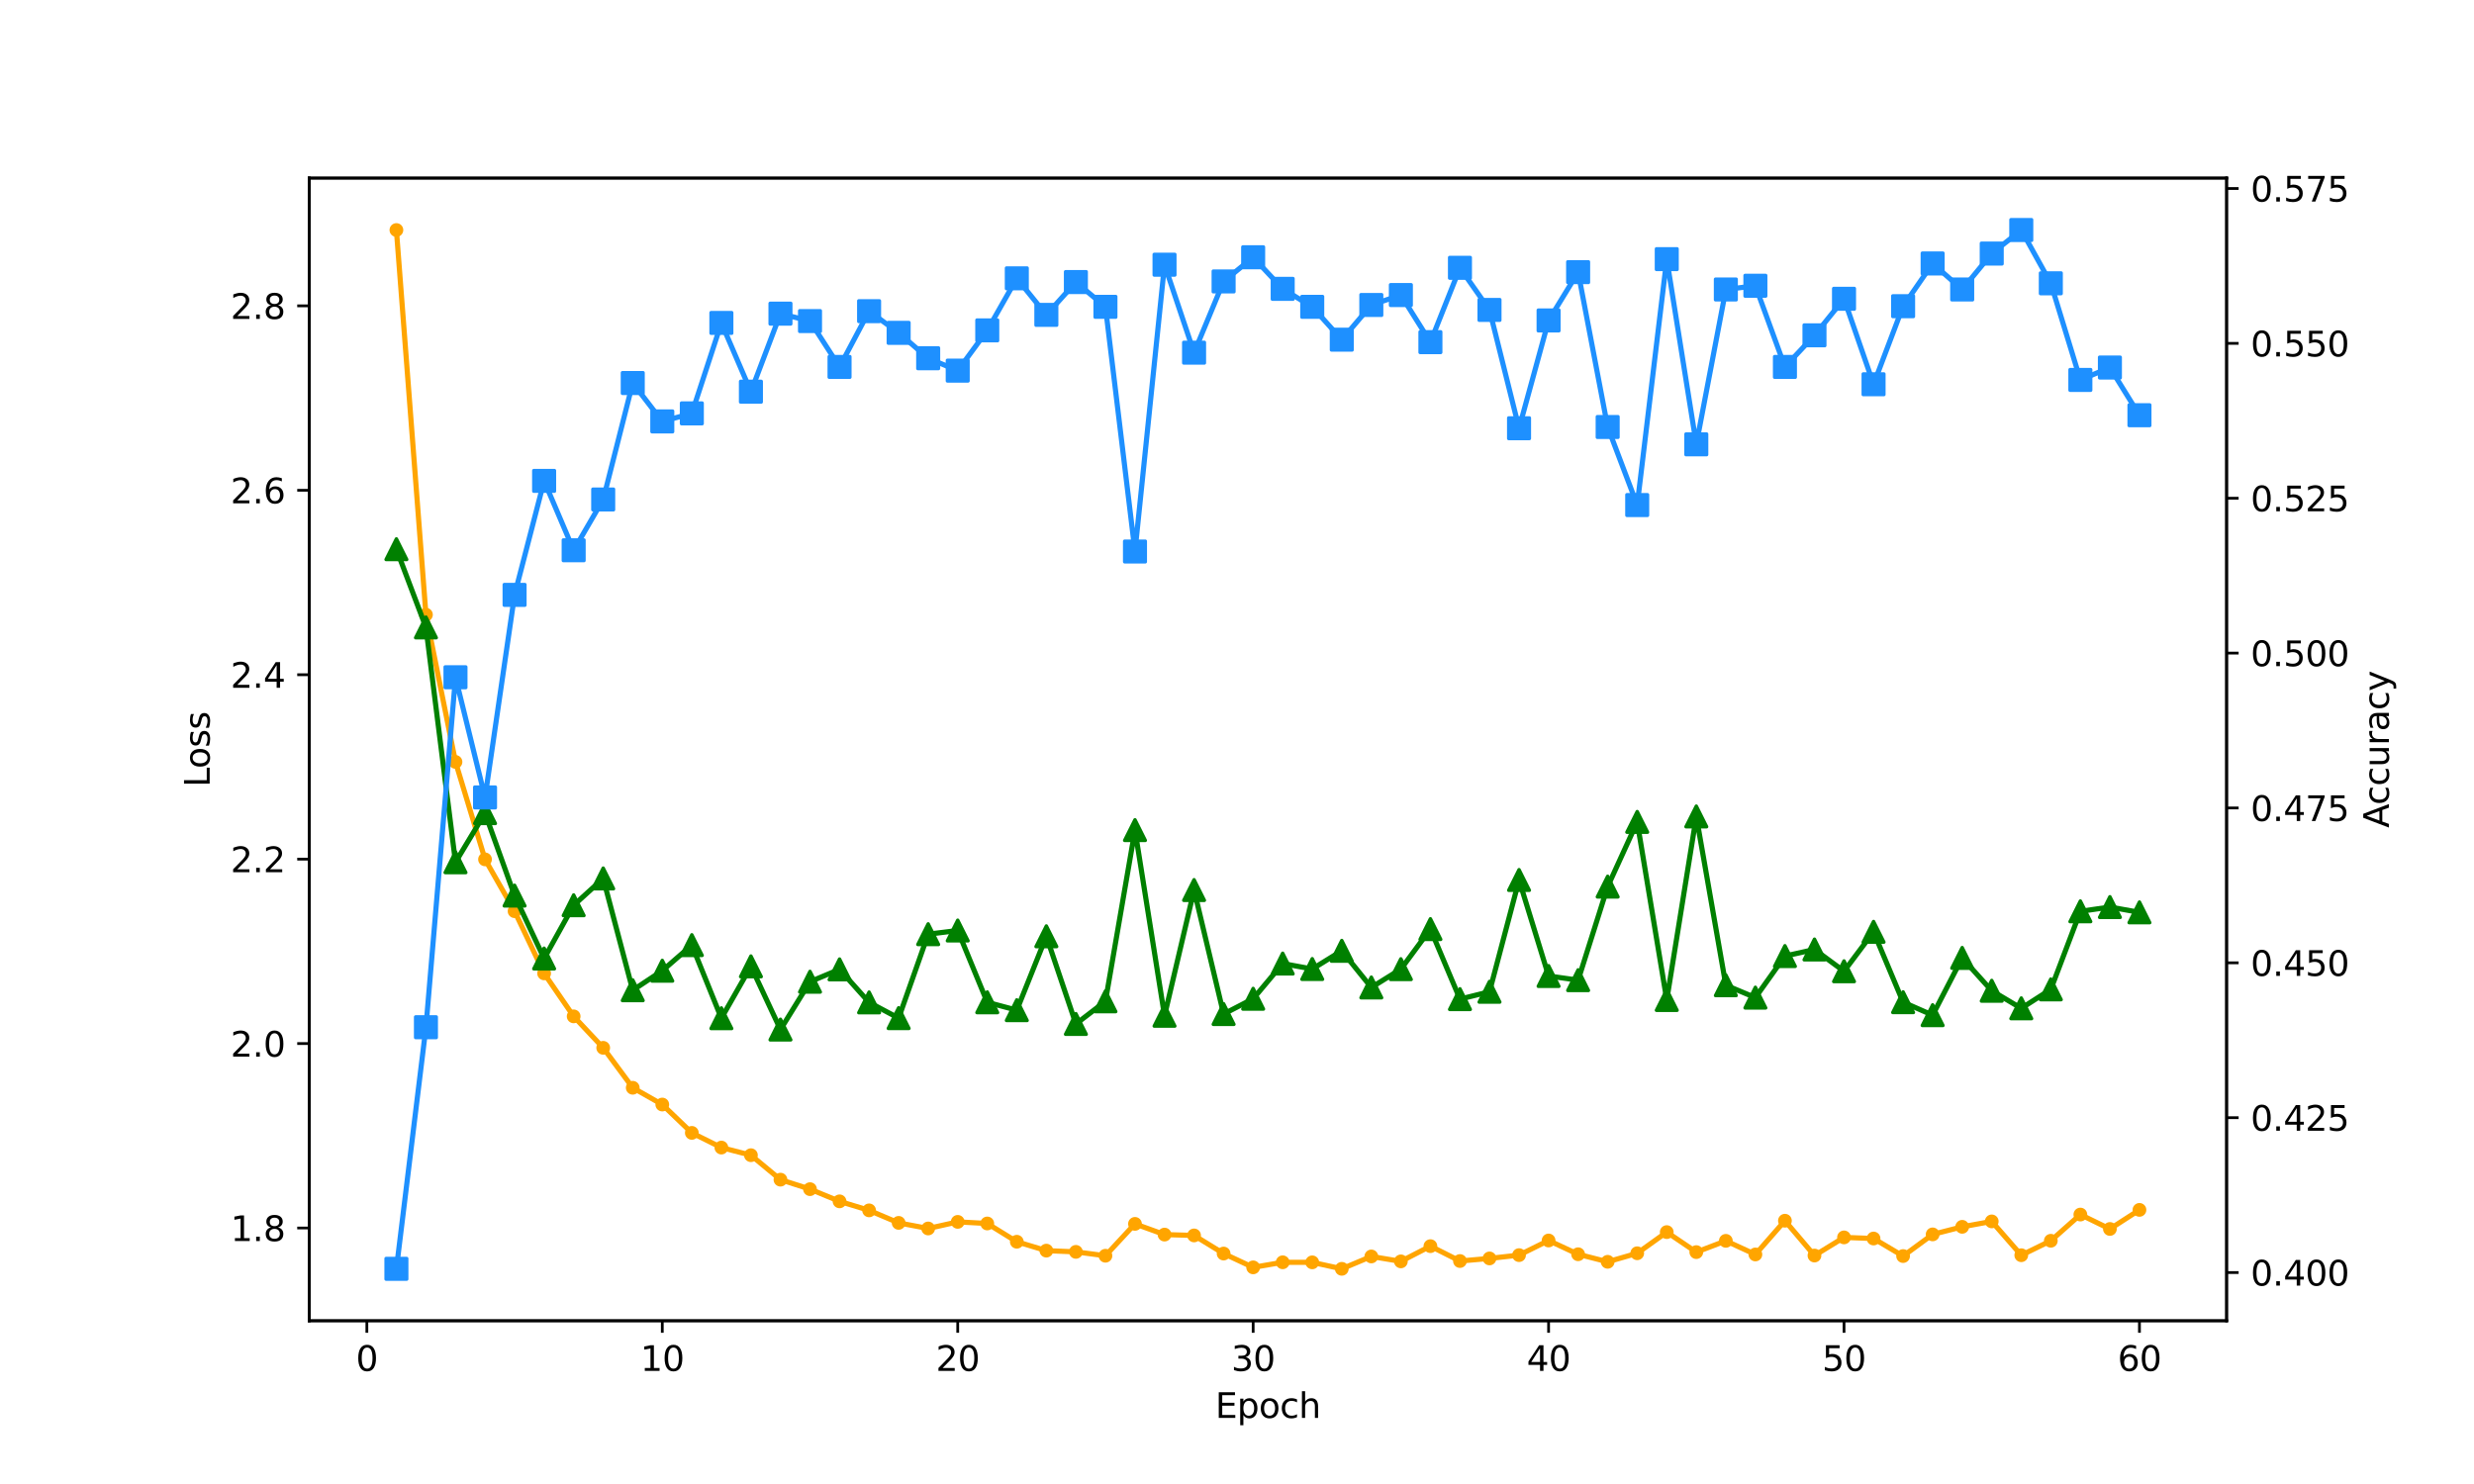 <?xml version="1.0" encoding="utf-8" standalone="no"?>
<!DOCTYPE svg PUBLIC "-//W3C//DTD SVG 1.1//EN"
  "http://www.w3.org/Graphics/SVG/1.1/DTD/svg11.dtd">
<svg xmlns:xlink="http://www.w3.org/1999/xlink" width="720pt" height="432pt" viewBox="0 0 720 432" xmlns="http://www.w3.org/2000/svg" version="1.1">
 <defs>
  <style type="text/css">*{stroke-linejoin: round; stroke-linecap: butt}</style>
 </defs>
 <g id="figure_1">
  <g id="patch_1">
   <path d="M 0 432 
L 720 432 
L 720 0 
L 0 0 
z
" style="fill: #ffffff"/>
  </g>
  <g id="axes_1">
   <g id="patch_2">
    <path d="M 90 384.48 
L 648 384.48 
L 648 51.84 
L 90 51.84 
z
" style="fill: #ffffff"/>
   </g>
   <g id="matplotlib.axis_1">
    <g id="xtick_1">
     <g id="line2d_1">
      <defs>
       <path id="mf84f89e6f7" d="M 0 0 
L 0 3.5 
" style="stroke: #000000; stroke-width: 0.8"/>
      </defs>
      <g>
       <use xlink:href="#mf84f89e6f7" x="106.766" y="384.48" style="stroke: #000000; stroke-width: 0.8"/>
      </g>
     </g>
     <g id="text_1">
      <!-- 0 -->
      <g transform="translate(103.585 399.078)scale(0.1 -0.1)">
       <defs>
        <path id="DejaVuSans-30" d="M 2034 4250 
Q 1547 4250 1301 3770 
Q 1056 3291 1056 2328 
Q 1056 1369 1301 889 
Q 1547 409 2034 409 
Q 2525 409 2770 889 
Q 3016 1369 3016 2328 
Q 3016 3291 2770 3770 
Q 2525 4250 2034 4250 
z
M 2034 4750 
Q 2819 4750 3233 4129 
Q 3647 3509 3647 2328 
Q 3647 1150 3233 529 
Q 2819 -91 2034 -91 
Q 1250 -91 836 529 
Q 422 1150 422 2328 
Q 422 3509 836 4129 
Q 1250 4750 2034 4750 
z
" transform="scale(0.016)"/>
       </defs>
       <use xlink:href="#DejaVuSans-30"/>
      </g>
     </g>
    </g>
    <g id="xtick_2">
     <g id="line2d_2">
      <g>
       <use xlink:href="#mf84f89e6f7" x="192.744" y="384.48" style="stroke: #000000; stroke-width: 0.8"/>
      </g>
     </g>
     <g id="text_2">
      <!-- 10 -->
      <g transform="translate(186.382 399.078)scale(0.1 -0.1)">
       <defs>
        <path id="DejaVuSans-31" d="M 794 531 
L 1825 531 
L 1825 4091 
L 703 3866 
L 703 4441 
L 1819 4666 
L 2450 4666 
L 2450 531 
L 3481 531 
L 3481 0 
L 794 0 
L 794 531 
z
" transform="scale(0.016)"/>
       </defs>
       <use xlink:href="#DejaVuSans-31"/>
       <use xlink:href="#DejaVuSans-30" x="63.623"/>
      </g>
     </g>
    </g>
    <g id="xtick_3">
     <g id="line2d_3">
      <g>
       <use xlink:href="#mf84f89e6f7" x="278.723" y="384.48" style="stroke: #000000; stroke-width: 0.8"/>
      </g>
     </g>
     <g id="text_3">
      <!-- 20 -->
      <g transform="translate(272.36 399.078)scale(0.1 -0.1)">
       <defs>
        <path id="DejaVuSans-32" d="M 1228 531 
L 3431 531 
L 3431 0 
L 469 0 
L 469 531 
Q 828 903 1448 1529 
Q 2069 2156 2228 2338 
Q 2531 2678 2651 2914 
Q 2772 3150 2772 3378 
Q 2772 3750 2511 3984 
Q 2250 4219 1831 4219 
Q 1534 4219 1204 4116 
Q 875 4013 500 3803 
L 500 4441 
Q 881 4594 1212 4672 
Q 1544 4750 1819 4750 
Q 2544 4750 2975 4387 
Q 3406 4025 3406 3419 
Q 3406 3131 3298 2873 
Q 3191 2616 2906 2266 
Q 2828 2175 2409 1742 
Q 1991 1309 1228 531 
z
" transform="scale(0.016)"/>
       </defs>
       <use xlink:href="#DejaVuSans-32"/>
       <use xlink:href="#DejaVuSans-30" x="63.623"/>
      </g>
     </g>
    </g>
    <g id="xtick_4">
     <g id="line2d_4">
      <g>
       <use xlink:href="#mf84f89e6f7" x="364.701" y="384.48" style="stroke: #000000; stroke-width: 0.8"/>
      </g>
     </g>
     <g id="text_4">
      <!-- 30 -->
      <g transform="translate(358.339 399.078)scale(0.1 -0.1)">
       <defs>
        <path id="DejaVuSans-33" d="M 2597 2516 
Q 3050 2419 3304 2112 
Q 3559 1806 3559 1356 
Q 3559 666 3084 287 
Q 2609 -91 1734 -91 
Q 1441 -91 1130 -33 
Q 819 25 488 141 
L 488 750 
Q 750 597 1062 519 
Q 1375 441 1716 441 
Q 2309 441 2620 675 
Q 2931 909 2931 1356 
Q 2931 1769 2642 2001 
Q 2353 2234 1838 2234 
L 1294 2234 
L 1294 2753 
L 1863 2753 
Q 2328 2753 2575 2939 
Q 2822 3125 2822 3475 
Q 2822 3834 2567 4026 
Q 2313 4219 1838 4219 
Q 1578 4219 1281 4162 
Q 984 4106 628 3988 
L 628 4550 
Q 988 4650 1302 4700 
Q 1616 4750 1894 4750 
Q 2613 4750 3031 4423 
Q 3450 4097 3450 3541 
Q 3450 3153 3228 2886 
Q 3006 2619 2597 2516 
z
" transform="scale(0.016)"/>
       </defs>
       <use xlink:href="#DejaVuSans-33"/>
       <use xlink:href="#DejaVuSans-30" x="63.623"/>
      </g>
     </g>
    </g>
    <g id="xtick_5">
     <g id="line2d_5">
      <g>
       <use xlink:href="#mf84f89e6f7" x="450.68" y="384.48" style="stroke: #000000; stroke-width: 0.8"/>
      </g>
     </g>
     <g id="text_5">
      <!-- 40 -->
      <g transform="translate(444.317 399.078)scale(0.1 -0.1)">
       <defs>
        <path id="DejaVuSans-34" d="M 2419 4116 
L 825 1625 
L 2419 1625 
L 2419 4116 
z
M 2253 4666 
L 3047 4666 
L 3047 1625 
L 3713 1625 
L 3713 1100 
L 3047 1100 
L 3047 0 
L 2419 0 
L 2419 1100 
L 313 1100 
L 313 1709 
L 2253 4666 
z
" transform="scale(0.016)"/>
       </defs>
       <use xlink:href="#DejaVuSans-34"/>
       <use xlink:href="#DejaVuSans-30" x="63.623"/>
      </g>
     </g>
    </g>
    <g id="xtick_6">
     <g id="line2d_6">
      <g>
       <use xlink:href="#mf84f89e6f7" x="536.658" y="384.48" style="stroke: #000000; stroke-width: 0.8"/>
      </g>
     </g>
     <g id="text_6">
      <!-- 50 -->
      <g transform="translate(530.295 399.078)scale(0.1 -0.1)">
       <defs>
        <path id="DejaVuSans-35" d="M 691 4666 
L 3169 4666 
L 3169 4134 
L 1269 4134 
L 1269 2991 
Q 1406 3038 1543 3061 
Q 1681 3084 1819 3084 
Q 2600 3084 3056 2656 
Q 3513 2228 3513 1497 
Q 3513 744 3044 326 
Q 2575 -91 1722 -91 
Q 1428 -91 1123 -41 
Q 819 9 494 109 
L 494 744 
Q 775 591 1075 516 
Q 1375 441 1709 441 
Q 2250 441 2565 725 
Q 2881 1009 2881 1497 
Q 2881 1984 2565 2268 
Q 2250 2553 1709 2553 
Q 1456 2553 1204 2497 
Q 953 2441 691 2322 
L 691 4666 
z
" transform="scale(0.016)"/>
       </defs>
       <use xlink:href="#DejaVuSans-35"/>
       <use xlink:href="#DejaVuSans-30" x="63.623"/>
      </g>
     </g>
    </g>
    <g id="xtick_7">
     <g id="line2d_7">
      <g>
       <use xlink:href="#mf84f89e6f7" x="622.636" y="384.48" style="stroke: #000000; stroke-width: 0.8"/>
      </g>
     </g>
     <g id="text_7">
      <!-- 60 -->
      <g transform="translate(616.274 399.078)scale(0.1 -0.1)">
       <defs>
        <path id="DejaVuSans-36" d="M 2113 2584 
Q 1688 2584 1439 2293 
Q 1191 2003 1191 1497 
Q 1191 994 1439 701 
Q 1688 409 2113 409 
Q 2538 409 2786 701 
Q 3034 994 3034 1497 
Q 3034 2003 2786 2293 
Q 2538 2584 2113 2584 
z
M 3366 4563 
L 3366 3988 
Q 3128 4100 2886 4159 
Q 2644 4219 2406 4219 
Q 1781 4219 1451 3797 
Q 1122 3375 1075 2522 
Q 1259 2794 1537 2939 
Q 1816 3084 2150 3084 
Q 2853 3084 3261 2657 
Q 3669 2231 3669 1497 
Q 3669 778 3244 343 
Q 2819 -91 2113 -91 
Q 1303 -91 875 529 
Q 447 1150 447 2328 
Q 447 3434 972 4092 
Q 1497 4750 2381 4750 
Q 2619 4750 2861 4703 
Q 3103 4656 3366 4563 
z
" transform="scale(0.016)"/>
       </defs>
       <use xlink:href="#DejaVuSans-36"/>
       <use xlink:href="#DejaVuSans-30" x="63.623"/>
      </g>
     </g>
    </g>
    <g id="text_8">
     <!-- Epoch -->
     <g transform="translate(353.689 412.757)scale(0.1 -0.1)">
      <defs>
       <path id="DejaVuSans-45" d="M 628 4666 
L 3578 4666 
L 3578 4134 
L 1259 4134 
L 1259 2753 
L 3481 2753 
L 3481 2222 
L 1259 2222 
L 1259 531 
L 3634 531 
L 3634 0 
L 628 0 
L 628 4666 
z
" transform="scale(0.016)"/>
       <path id="DejaVuSans-70" d="M 1159 525 
L 1159 -1331 
L 581 -1331 
L 581 3500 
L 1159 3500 
L 1159 2969 
Q 1341 3281 1617 3432 
Q 1894 3584 2278 3584 
Q 2916 3584 3314 3078 
Q 3713 2572 3713 1747 
Q 3713 922 3314 415 
Q 2916 -91 2278 -91 
Q 1894 -91 1617 61 
Q 1341 213 1159 525 
z
M 3116 1747 
Q 3116 2381 2855 2742 
Q 2594 3103 2138 3103 
Q 1681 3103 1420 2742 
Q 1159 2381 1159 1747 
Q 1159 1113 1420 752 
Q 1681 391 2138 391 
Q 2594 391 2855 752 
Q 3116 1113 3116 1747 
z
" transform="scale(0.016)"/>
       <path id="DejaVuSans-6f" d="M 1959 3097 
Q 1497 3097 1228 2736 
Q 959 2375 959 1747 
Q 959 1119 1226 758 
Q 1494 397 1959 397 
Q 2419 397 2687 759 
Q 2956 1122 2956 1747 
Q 2956 2369 2687 2733 
Q 2419 3097 1959 3097 
z
M 1959 3584 
Q 2709 3584 3137 3096 
Q 3566 2609 3566 1747 
Q 3566 888 3137 398 
Q 2709 -91 1959 -91 
Q 1206 -91 779 398 
Q 353 888 353 1747 
Q 353 2609 779 3096 
Q 1206 3584 1959 3584 
z
" transform="scale(0.016)"/>
       <path id="DejaVuSans-63" d="M 3122 3366 
L 3122 2828 
Q 2878 2963 2633 3030 
Q 2388 3097 2138 3097 
Q 1578 3097 1268 2742 
Q 959 2388 959 1747 
Q 959 1106 1268 751 
Q 1578 397 2138 397 
Q 2388 397 2633 464 
Q 2878 531 3122 666 
L 3122 134 
Q 2881 22 2623 -34 
Q 2366 -91 2075 -91 
Q 1284 -91 818 406 
Q 353 903 353 1747 
Q 353 2603 823 3093 
Q 1294 3584 2113 3584 
Q 2378 3584 2631 3529 
Q 2884 3475 3122 3366 
z
" transform="scale(0.016)"/>
       <path id="DejaVuSans-68" d="M 3513 2113 
L 3513 0 
L 2938 0 
L 2938 2094 
Q 2938 2591 2744 2837 
Q 2550 3084 2163 3084 
Q 1697 3084 1428 2787 
Q 1159 2491 1159 1978 
L 1159 0 
L 581 0 
L 581 4863 
L 1159 4863 
L 1159 2956 
Q 1366 3272 1645 3428 
Q 1925 3584 2291 3584 
Q 2894 3584 3203 3211 
Q 3513 2838 3513 2113 
z
" transform="scale(0.016)"/>
      </defs>
      <use xlink:href="#DejaVuSans-45"/>
      <use xlink:href="#DejaVuSans-70" x="63.184"/>
      <use xlink:href="#DejaVuSans-6f" x="126.66"/>
      <use xlink:href="#DejaVuSans-63" x="187.842"/>
      <use xlink:href="#DejaVuSans-68" x="242.822"/>
     </g>
    </g>
   </g>
   <g id="matplotlib.axis_2">
    <g id="ytick_1">
     <g id="line2d_8">
      <defs>
       <path id="m0650c64ca7" d="M 0 0 
L -3.5 0 
" style="stroke: #000000; stroke-width: 0.8"/>
      </defs>
      <g>
       <use xlink:href="#m0650c64ca7" x="90" y="357.477" style="stroke: #000000; stroke-width: 0.8"/>
      </g>
     </g>
     <g id="text_9">
      <!-- 1.8 -->
      <g transform="translate(67.097 361.276)scale(0.1 -0.1)">
       <defs>
        <path id="DejaVuSans-2e" d="M 684 794 
L 1344 794 
L 1344 0 
L 684 0 
L 684 794 
z
" transform="scale(0.016)"/>
        <path id="DejaVuSans-38" d="M 2034 2216 
Q 1584 2216 1326 1975 
Q 1069 1734 1069 1313 
Q 1069 891 1326 650 
Q 1584 409 2034 409 
Q 2484 409 2743 651 
Q 3003 894 3003 1313 
Q 3003 1734 2745 1975 
Q 2488 2216 2034 2216 
z
M 1403 2484 
Q 997 2584 770 2862 
Q 544 3141 544 3541 
Q 544 4100 942 4425 
Q 1341 4750 2034 4750 
Q 2731 4750 3128 4425 
Q 3525 4100 3525 3541 
Q 3525 3141 3298 2862 
Q 3072 2584 2669 2484 
Q 3125 2378 3379 2068 
Q 3634 1759 3634 1313 
Q 3634 634 3220 271 
Q 2806 -91 2034 -91 
Q 1263 -91 848 271 
Q 434 634 434 1313 
Q 434 1759 690 2068 
Q 947 2378 1403 2484 
z
M 1172 3481 
Q 1172 3119 1398 2916 
Q 1625 2713 2034 2713 
Q 2441 2713 2670 2916 
Q 2900 3119 2900 3481 
Q 2900 3844 2670 4047 
Q 2441 4250 2034 4250 
Q 1625 4250 1398 4047 
Q 1172 3844 1172 3481 
z
" transform="scale(0.016)"/>
       </defs>
       <use xlink:href="#DejaVuSans-31"/>
       <use xlink:href="#DejaVuSans-2e" x="63.623"/>
       <use xlink:href="#DejaVuSans-38" x="95.41"/>
      </g>
     </g>
    </g>
    <g id="ytick_2">
     <g id="line2d_9">
      <g>
       <use xlink:href="#m0650c64ca7" x="90" y="303.788" style="stroke: #000000; stroke-width: 0.8"/>
      </g>
     </g>
     <g id="text_10">
      <!-- 2.0 -->
      <g transform="translate(67.097 307.587)scale(0.1 -0.1)">
       <use xlink:href="#DejaVuSans-32"/>
       <use xlink:href="#DejaVuSans-2e" x="63.623"/>
       <use xlink:href="#DejaVuSans-30" x="95.41"/>
      </g>
     </g>
    </g>
    <g id="ytick_3">
     <g id="line2d_10">
      <g>
       <use xlink:href="#m0650c64ca7" x="90" y="250.099" style="stroke: #000000; stroke-width: 0.8"/>
      </g>
     </g>
     <g id="text_11">
      <!-- 2.2 -->
      <g transform="translate(67.097 253.898)scale(0.1 -0.1)">
       <use xlink:href="#DejaVuSans-32"/>
       <use xlink:href="#DejaVuSans-2e" x="63.623"/>
       <use xlink:href="#DejaVuSans-32" x="95.41"/>
      </g>
     </g>
    </g>
    <g id="ytick_4">
     <g id="line2d_11">
      <g>
       <use xlink:href="#m0650c64ca7" x="90" y="196.41" style="stroke: #000000; stroke-width: 0.8"/>
      </g>
     </g>
     <g id="text_12">
      <!-- 2.4 -->
      <g transform="translate(67.097 200.209)scale(0.1 -0.1)">
       <use xlink:href="#DejaVuSans-32"/>
       <use xlink:href="#DejaVuSans-2e" x="63.623"/>
       <use xlink:href="#DejaVuSans-34" x="95.41"/>
      </g>
     </g>
    </g>
    <g id="ytick_5">
     <g id="line2d_12">
      <g>
       <use xlink:href="#m0650c64ca7" x="90" y="142.721" style="stroke: #000000; stroke-width: 0.8"/>
      </g>
     </g>
     <g id="text_13">
      <!-- 2.6 -->
      <g transform="translate(67.097 146.52)scale(0.1 -0.1)">
       <use xlink:href="#DejaVuSans-32"/>
       <use xlink:href="#DejaVuSans-2e" x="63.623"/>
       <use xlink:href="#DejaVuSans-36" x="95.41"/>
      </g>
     </g>
    </g>
    <g id="ytick_6">
     <g id="line2d_13">
      <g>
       <use xlink:href="#m0650c64ca7" x="90" y="89.032" style="stroke: #000000; stroke-width: 0.8"/>
      </g>
     </g>
     <g id="text_14">
      <!-- 2.8 -->
      <g transform="translate(67.097 92.831)scale(0.1 -0.1)">
       <use xlink:href="#DejaVuSans-32"/>
       <use xlink:href="#DejaVuSans-2e" x="63.623"/>
       <use xlink:href="#DejaVuSans-38" x="95.41"/>
      </g>
     </g>
    </g>
    <g id="text_15">
     <!-- Loss -->
     <g transform="translate(61.017 229.127)rotate(-90)scale(0.1 -0.1)">
      <defs>
       <path id="DejaVuSans-4c" d="M 628 4666 
L 1259 4666 
L 1259 531 
L 3531 531 
L 3531 0 
L 628 0 
L 628 4666 
z
" transform="scale(0.016)"/>
       <path id="DejaVuSans-73" d="M 2834 3397 
L 2834 2853 
Q 2591 2978 2328 3040 
Q 2066 3103 1784 3103 
Q 1356 3103 1142 2972 
Q 928 2841 928 2578 
Q 928 2378 1081 2264 
Q 1234 2150 1697 2047 
L 1894 2003 
Q 2506 1872 2764 1633 
Q 3022 1394 3022 966 
Q 3022 478 2636 193 
Q 2250 -91 1575 -91 
Q 1294 -91 989 -36 
Q 684 19 347 128 
L 347 722 
Q 666 556 975 473 
Q 1284 391 1588 391 
Q 1994 391 2212 530 
Q 2431 669 2431 922 
Q 2431 1156 2273 1281 
Q 2116 1406 1581 1522 
L 1381 1569 
Q 847 1681 609 1914 
Q 372 2147 372 2553 
Q 372 3047 722 3315 
Q 1072 3584 1716 3584 
Q 2034 3584 2315 3537 
Q 2597 3491 2834 3397 
z
" transform="scale(0.016)"/>
      </defs>
      <use xlink:href="#DejaVuSans-4c"/>
      <use xlink:href="#DejaVuSans-6f" x="53.963"/>
      <use xlink:href="#DejaVuSans-73" x="115.145"/>
      <use xlink:href="#DejaVuSans-73" x="167.244"/>
     </g>
    </g>
   </g>
   <g id="line2d_14">
    <path d="M 115.364 66.96 
L 123.961 178.938 
L 132.559 221.8 
L 141.157 250.167 
L 149.755 265.25 
L 158.353 283.354 
L 166.951 295.868 
L 175.549 305.027 
L 184.146 316.656 
L 192.744 321.539 
L 201.342 329.789 
L 209.94 334.064 
L 218.538 336.285 
L 227.136 343.406 
L 235.733 346.168 
L 244.331 349.718 
L 252.929 352.344 
L 261.527 355.985 
L 270.125 357.614 
L 278.723 355.693 
L 287.32 356.16 
L 295.918 361.477 
L 304.516 364.067 
L 313.114 364.424 
L 321.712 365.552 
L 330.31 356.275 
L 338.908 359.396 
L 347.505 359.638 
L 356.103 364.916 
L 364.701 368.936 
L 373.299 367.46 
L 381.897 367.475 
L 390.495 369.36 
L 399.092 365.761 
L 407.69 367.194 
L 416.288 362.76 
L 424.886 367.092 
L 433.484 366.335 
L 442.082 365.373 
L 450.68 361.113 
L 459.277 365.121 
L 467.875 367.318 
L 476.473 364.831 
L 485.071 358.672 
L 493.669 364.496 
L 502.267 361.215 
L 510.864 365.18 
L 519.462 355.356 
L 528.06 365.496 
L 536.658 360.211 
L 545.256 360.538 
L 553.854 365.644 
L 562.451 359.336 
L 571.049 357.134 
L 579.647 355.555 
L 588.245 365.401 
L 596.843 361.192 
L 605.441 353.563 
L 614.039 357.758 
L 622.636 352.203 
" clip-path="url(#p460d6b8eef)" style="fill: none; stroke: #ffa500; stroke-width: 1.5; stroke-linecap: square"/>
    <defs>
     <path id="m6d6eadee38" d="M 0 1.5 
C 0.398 1.5 0.779 1.342 1.061 1.061 
C 1.342 0.779 1.5 0.398 1.5 0 
C 1.5 -0.398 1.342 -0.779 1.061 -1.061 
C 0.779 -1.342 0.398 -1.5 0 -1.5 
C -0.398 -1.5 -0.779 -1.342 -1.061 -1.061 
C -1.342 -0.779 -1.5 -0.398 -1.5 0 
C -1.5 0.398 -1.342 0.779 -1.061 1.061 
C -0.779 1.342 -0.398 1.5 0 1.5 
z
" style="stroke: #ffa500"/>
    </defs>
    <g clip-path="url(#p460d6b8eef)">
     <use xlink:href="#m6d6eadee38" x="115.364" y="66.96" style="fill: #ffa500; stroke: #ffa500"/>
     <use xlink:href="#m6d6eadee38" x="123.961" y="178.938" style="fill: #ffa500; stroke: #ffa500"/>
     <use xlink:href="#m6d6eadee38" x="132.559" y="221.8" style="fill: #ffa500; stroke: #ffa500"/>
     <use xlink:href="#m6d6eadee38" x="141.157" y="250.167" style="fill: #ffa500; stroke: #ffa500"/>
     <use xlink:href="#m6d6eadee38" x="149.755" y="265.25" style="fill: #ffa500; stroke: #ffa500"/>
     <use xlink:href="#m6d6eadee38" x="158.353" y="283.354" style="fill: #ffa500; stroke: #ffa500"/>
     <use xlink:href="#m6d6eadee38" x="166.951" y="295.868" style="fill: #ffa500; stroke: #ffa500"/>
     <use xlink:href="#m6d6eadee38" x="175.549" y="305.027" style="fill: #ffa500; stroke: #ffa500"/>
     <use xlink:href="#m6d6eadee38" x="184.146" y="316.656" style="fill: #ffa500; stroke: #ffa500"/>
     <use xlink:href="#m6d6eadee38" x="192.744" y="321.539" style="fill: #ffa500; stroke: #ffa500"/>
     <use xlink:href="#m6d6eadee38" x="201.342" y="329.789" style="fill: #ffa500; stroke: #ffa500"/>
     <use xlink:href="#m6d6eadee38" x="209.94" y="334.064" style="fill: #ffa500; stroke: #ffa500"/>
     <use xlink:href="#m6d6eadee38" x="218.538" y="336.285" style="fill: #ffa500; stroke: #ffa500"/>
     <use xlink:href="#m6d6eadee38" x="227.136" y="343.406" style="fill: #ffa500; stroke: #ffa500"/>
     <use xlink:href="#m6d6eadee38" x="235.733" y="346.168" style="fill: #ffa500; stroke: #ffa500"/>
     <use xlink:href="#m6d6eadee38" x="244.331" y="349.718" style="fill: #ffa500; stroke: #ffa500"/>
     <use xlink:href="#m6d6eadee38" x="252.929" y="352.344" style="fill: #ffa500; stroke: #ffa500"/>
     <use xlink:href="#m6d6eadee38" x="261.527" y="355.985" style="fill: #ffa500; stroke: #ffa500"/>
     <use xlink:href="#m6d6eadee38" x="270.125" y="357.614" style="fill: #ffa500; stroke: #ffa500"/>
     <use xlink:href="#m6d6eadee38" x="278.723" y="355.693" style="fill: #ffa500; stroke: #ffa500"/>
     <use xlink:href="#m6d6eadee38" x="287.32" y="356.16" style="fill: #ffa500; stroke: #ffa500"/>
     <use xlink:href="#m6d6eadee38" x="295.918" y="361.477" style="fill: #ffa500; stroke: #ffa500"/>
     <use xlink:href="#m6d6eadee38" x="304.516" y="364.067" style="fill: #ffa500; stroke: #ffa500"/>
     <use xlink:href="#m6d6eadee38" x="313.114" y="364.424" style="fill: #ffa500; stroke: #ffa500"/>
     <use xlink:href="#m6d6eadee38" x="321.712" y="365.552" style="fill: #ffa500; stroke: #ffa500"/>
     <use xlink:href="#m6d6eadee38" x="330.31" y="356.275" style="fill: #ffa500; stroke: #ffa500"/>
     <use xlink:href="#m6d6eadee38" x="338.908" y="359.396" style="fill: #ffa500; stroke: #ffa500"/>
     <use xlink:href="#m6d6eadee38" x="347.505" y="359.638" style="fill: #ffa500; stroke: #ffa500"/>
     <use xlink:href="#m6d6eadee38" x="356.103" y="364.916" style="fill: #ffa500; stroke: #ffa500"/>
     <use xlink:href="#m6d6eadee38" x="364.701" y="368.936" style="fill: #ffa500; stroke: #ffa500"/>
     <use xlink:href="#m6d6eadee38" x="373.299" y="367.46" style="fill: #ffa500; stroke: #ffa500"/>
     <use xlink:href="#m6d6eadee38" x="381.897" y="367.475" style="fill: #ffa500; stroke: #ffa500"/>
     <use xlink:href="#m6d6eadee38" x="390.495" y="369.36" style="fill: #ffa500; stroke: #ffa500"/>
     <use xlink:href="#m6d6eadee38" x="399.092" y="365.761" style="fill: #ffa500; stroke: #ffa500"/>
     <use xlink:href="#m6d6eadee38" x="407.69" y="367.194" style="fill: #ffa500; stroke: #ffa500"/>
     <use xlink:href="#m6d6eadee38" x="416.288" y="362.76" style="fill: #ffa500; stroke: #ffa500"/>
     <use xlink:href="#m6d6eadee38" x="424.886" y="367.092" style="fill: #ffa500; stroke: #ffa500"/>
     <use xlink:href="#m6d6eadee38" x="433.484" y="366.335" style="fill: #ffa500; stroke: #ffa500"/>
     <use xlink:href="#m6d6eadee38" x="442.082" y="365.373" style="fill: #ffa500; stroke: #ffa500"/>
     <use xlink:href="#m6d6eadee38" x="450.68" y="361.113" style="fill: #ffa500; stroke: #ffa500"/>
     <use xlink:href="#m6d6eadee38" x="459.277" y="365.121" style="fill: #ffa500; stroke: #ffa500"/>
     <use xlink:href="#m6d6eadee38" x="467.875" y="367.318" style="fill: #ffa500; stroke: #ffa500"/>
     <use xlink:href="#m6d6eadee38" x="476.473" y="364.831" style="fill: #ffa500; stroke: #ffa500"/>
     <use xlink:href="#m6d6eadee38" x="485.071" y="358.672" style="fill: #ffa500; stroke: #ffa500"/>
     <use xlink:href="#m6d6eadee38" x="493.669" y="364.496" style="fill: #ffa500; stroke: #ffa500"/>
     <use xlink:href="#m6d6eadee38" x="502.267" y="361.215" style="fill: #ffa500; stroke: #ffa500"/>
     <use xlink:href="#m6d6eadee38" x="510.864" y="365.18" style="fill: #ffa500; stroke: #ffa500"/>
     <use xlink:href="#m6d6eadee38" x="519.462" y="355.356" style="fill: #ffa500; stroke: #ffa500"/>
     <use xlink:href="#m6d6eadee38" x="528.06" y="365.496" style="fill: #ffa500; stroke: #ffa500"/>
     <use xlink:href="#m6d6eadee38" x="536.658" y="360.211" style="fill: #ffa500; stroke: #ffa500"/>
     <use xlink:href="#m6d6eadee38" x="545.256" y="360.538" style="fill: #ffa500; stroke: #ffa500"/>
     <use xlink:href="#m6d6eadee38" x="553.854" y="365.644" style="fill: #ffa500; stroke: #ffa500"/>
     <use xlink:href="#m6d6eadee38" x="562.451" y="359.336" style="fill: #ffa500; stroke: #ffa500"/>
     <use xlink:href="#m6d6eadee38" x="571.049" y="357.134" style="fill: #ffa500; stroke: #ffa500"/>
     <use xlink:href="#m6d6eadee38" x="579.647" y="355.555" style="fill: #ffa500; stroke: #ffa500"/>
     <use xlink:href="#m6d6eadee38" x="588.245" y="365.401" style="fill: #ffa500; stroke: #ffa500"/>
     <use xlink:href="#m6d6eadee38" x="596.843" y="361.192" style="fill: #ffa500; stroke: #ffa500"/>
     <use xlink:href="#m6d6eadee38" x="605.441" y="353.563" style="fill: #ffa500; stroke: #ffa500"/>
     <use xlink:href="#m6d6eadee38" x="614.039" y="357.758" style="fill: #ffa500; stroke: #ffa500"/>
     <use xlink:href="#m6d6eadee38" x="622.636" y="352.203" style="fill: #ffa500; stroke: #ffa500"/>
    </g>
   </g>
   <g id="line2d_15">
    <path d="M 115.364 159.878 
L 123.961 182.645 
L 132.559 251.008 
L 141.157 236.716 
L 149.755 260.709 
L 158.353 279.023 
L 166.951 263.523 
L 175.549 255.716 
L 184.146 288.263 
L 192.744 282.574 
L 201.342 275.126 
L 209.94 296.408 
L 218.538 281.309 
L 227.136 299.707 
L 235.733 285.78 
L 244.331 282.187 
L 252.929 291.803 
L 261.527 296.376 
L 270.125 271.944 
L 278.723 270.876 
L 287.32 291.77 
L 295.918 294.066 
L 304.516 272.554 
L 313.114 298.079 
L 321.712 291.481 
L 330.31 241.645 
L 338.908 295.693 
L 347.505 259.09 
L 356.103 295.189 
L 364.701 290.739 
L 373.299 280.495 
L 381.897 282.082 
L 390.495 276.785 
L 399.092 287.452 
L 407.69 282.12 
L 416.288 270.464 
L 424.886 290.847 
L 433.484 288.707 
L 442.082 256.167 
L 450.68 284.115 
L 459.277 285.325 
L 467.875 258.091 
L 476.473 239.256 
L 485.071 291.097 
L 493.669 237.667 
L 502.267 286.806 
L 510.864 290.405 
L 519.462 278.31 
L 528.06 276.4 
L 536.658 282.733 
L 545.256 271.255 
L 553.854 291.74 
L 562.451 295.517 
L 571.049 278.847 
L 579.647 288.41 
L 588.245 293.525 
L 596.843 288.005 
L 605.441 265.29 
L 614.039 264.046 
L 622.636 265.589 
" clip-path="url(#p460d6b8eef)" style="fill: none; stroke: #008000; stroke-width: 1.5; stroke-linecap: square"/>
    <defs>
     <path id="m3943c200fb" d="M 0 -3 
L -3 3 
L 3 3 
z
" style="stroke: #008000; stroke-linejoin: miter"/>
    </defs>
    <g clip-path="url(#p460d6b8eef)">
     <use xlink:href="#m3943c200fb" x="115.364" y="159.878" style="fill: #008000; stroke: #008000; stroke-linejoin: miter"/>
     <use xlink:href="#m3943c200fb" x="123.961" y="182.645" style="fill: #008000; stroke: #008000; stroke-linejoin: miter"/>
     <use xlink:href="#m3943c200fb" x="132.559" y="251.008" style="fill: #008000; stroke: #008000; stroke-linejoin: miter"/>
     <use xlink:href="#m3943c200fb" x="141.157" y="236.716" style="fill: #008000; stroke: #008000; stroke-linejoin: miter"/>
     <use xlink:href="#m3943c200fb" x="149.755" y="260.709" style="fill: #008000; stroke: #008000; stroke-linejoin: miter"/>
     <use xlink:href="#m3943c200fb" x="158.353" y="279.023" style="fill: #008000; stroke: #008000; stroke-linejoin: miter"/>
     <use xlink:href="#m3943c200fb" x="166.951" y="263.523" style="fill: #008000; stroke: #008000; stroke-linejoin: miter"/>
     <use xlink:href="#m3943c200fb" x="175.549" y="255.716" style="fill: #008000; stroke: #008000; stroke-linejoin: miter"/>
     <use xlink:href="#m3943c200fb" x="184.146" y="288.263" style="fill: #008000; stroke: #008000; stroke-linejoin: miter"/>
     <use xlink:href="#m3943c200fb" x="192.744" y="282.574" style="fill: #008000; stroke: #008000; stroke-linejoin: miter"/>
     <use xlink:href="#m3943c200fb" x="201.342" y="275.126" style="fill: #008000; stroke: #008000; stroke-linejoin: miter"/>
     <use xlink:href="#m3943c200fb" x="209.94" y="296.408" style="fill: #008000; stroke: #008000; stroke-linejoin: miter"/>
     <use xlink:href="#m3943c200fb" x="218.538" y="281.309" style="fill: #008000; stroke: #008000; stroke-linejoin: miter"/>
     <use xlink:href="#m3943c200fb" x="227.136" y="299.707" style="fill: #008000; stroke: #008000; stroke-linejoin: miter"/>
     <use xlink:href="#m3943c200fb" x="235.733" y="285.78" style="fill: #008000; stroke: #008000; stroke-linejoin: miter"/>
     <use xlink:href="#m3943c200fb" x="244.331" y="282.187" style="fill: #008000; stroke: #008000; stroke-linejoin: miter"/>
     <use xlink:href="#m3943c200fb" x="252.929" y="291.803" style="fill: #008000; stroke: #008000; stroke-linejoin: miter"/>
     <use xlink:href="#m3943c200fb" x="261.527" y="296.376" style="fill: #008000; stroke: #008000; stroke-linejoin: miter"/>
     <use xlink:href="#m3943c200fb" x="270.125" y="271.944" style="fill: #008000; stroke: #008000; stroke-linejoin: miter"/>
     <use xlink:href="#m3943c200fb" x="278.723" y="270.876" style="fill: #008000; stroke: #008000; stroke-linejoin: miter"/>
     <use xlink:href="#m3943c200fb" x="287.32" y="291.77" style="fill: #008000; stroke: #008000; stroke-linejoin: miter"/>
     <use xlink:href="#m3943c200fb" x="295.918" y="294.066" style="fill: #008000; stroke: #008000; stroke-linejoin: miter"/>
     <use xlink:href="#m3943c200fb" x="304.516" y="272.554" style="fill: #008000; stroke: #008000; stroke-linejoin: miter"/>
     <use xlink:href="#m3943c200fb" x="313.114" y="298.079" style="fill: #008000; stroke: #008000; stroke-linejoin: miter"/>
     <use xlink:href="#m3943c200fb" x="321.712" y="291.481" style="fill: #008000; stroke: #008000; stroke-linejoin: miter"/>
     <use xlink:href="#m3943c200fb" x="330.31" y="241.645" style="fill: #008000; stroke: #008000; stroke-linejoin: miter"/>
     <use xlink:href="#m3943c200fb" x="338.908" y="295.693" style="fill: #008000; stroke: #008000; stroke-linejoin: miter"/>
     <use xlink:href="#m3943c200fb" x="347.505" y="259.09" style="fill: #008000; stroke: #008000; stroke-linejoin: miter"/>
     <use xlink:href="#m3943c200fb" x="356.103" y="295.189" style="fill: #008000; stroke: #008000; stroke-linejoin: miter"/>
     <use xlink:href="#m3943c200fb" x="364.701" y="290.739" style="fill: #008000; stroke: #008000; stroke-linejoin: miter"/>
     <use xlink:href="#m3943c200fb" x="373.299" y="280.495" style="fill: #008000; stroke: #008000; stroke-linejoin: miter"/>
     <use xlink:href="#m3943c200fb" x="381.897" y="282.082" style="fill: #008000; stroke: #008000; stroke-linejoin: miter"/>
     <use xlink:href="#m3943c200fb" x="390.495" y="276.785" style="fill: #008000; stroke: #008000; stroke-linejoin: miter"/>
     <use xlink:href="#m3943c200fb" x="399.092" y="287.452" style="fill: #008000; stroke: #008000; stroke-linejoin: miter"/>
     <use xlink:href="#m3943c200fb" x="407.69" y="282.12" style="fill: #008000; stroke: #008000; stroke-linejoin: miter"/>
     <use xlink:href="#m3943c200fb" x="416.288" y="270.464" style="fill: #008000; stroke: #008000; stroke-linejoin: miter"/>
     <use xlink:href="#m3943c200fb" x="424.886" y="290.847" style="fill: #008000; stroke: #008000; stroke-linejoin: miter"/>
     <use xlink:href="#m3943c200fb" x="433.484" y="288.707" style="fill: #008000; stroke: #008000; stroke-linejoin: miter"/>
     <use xlink:href="#m3943c200fb" x="442.082" y="256.167" style="fill: #008000; stroke: #008000; stroke-linejoin: miter"/>
     <use xlink:href="#m3943c200fb" x="450.68" y="284.115" style="fill: #008000; stroke: #008000; stroke-linejoin: miter"/>
     <use xlink:href="#m3943c200fb" x="459.277" y="285.325" style="fill: #008000; stroke: #008000; stroke-linejoin: miter"/>
     <use xlink:href="#m3943c200fb" x="467.875" y="258.091" style="fill: #008000; stroke: #008000; stroke-linejoin: miter"/>
     <use xlink:href="#m3943c200fb" x="476.473" y="239.256" style="fill: #008000; stroke: #008000; stroke-linejoin: miter"/>
     <use xlink:href="#m3943c200fb" x="485.071" y="291.097" style="fill: #008000; stroke: #008000; stroke-linejoin: miter"/>
     <use xlink:href="#m3943c200fb" x="493.669" y="237.667" style="fill: #008000; stroke: #008000; stroke-linejoin: miter"/>
     <use xlink:href="#m3943c200fb" x="502.267" y="286.806" style="fill: #008000; stroke: #008000; stroke-linejoin: miter"/>
     <use xlink:href="#m3943c200fb" x="510.864" y="290.405" style="fill: #008000; stroke: #008000; stroke-linejoin: miter"/>
     <use xlink:href="#m3943c200fb" x="519.462" y="278.31" style="fill: #008000; stroke: #008000; stroke-linejoin: miter"/>
     <use xlink:href="#m3943c200fb" x="528.06" y="276.4" style="fill: #008000; stroke: #008000; stroke-linejoin: miter"/>
     <use xlink:href="#m3943c200fb" x="536.658" y="282.733" style="fill: #008000; stroke: #008000; stroke-linejoin: miter"/>
     <use xlink:href="#m3943c200fb" x="545.256" y="271.255" style="fill: #008000; stroke: #008000; stroke-linejoin: miter"/>
     <use xlink:href="#m3943c200fb" x="553.854" y="291.74" style="fill: #008000; stroke: #008000; stroke-linejoin: miter"/>
     <use xlink:href="#m3943c200fb" x="562.451" y="295.517" style="fill: #008000; stroke: #008000; stroke-linejoin: miter"/>
     <use xlink:href="#m3943c200fb" x="571.049" y="278.847" style="fill: #008000; stroke: #008000; stroke-linejoin: miter"/>
     <use xlink:href="#m3943c200fb" x="579.647" y="288.41" style="fill: #008000; stroke: #008000; stroke-linejoin: miter"/>
     <use xlink:href="#m3943c200fb" x="588.245" y="293.525" style="fill: #008000; stroke: #008000; stroke-linejoin: miter"/>
     <use xlink:href="#m3943c200fb" x="596.843" y="288.005" style="fill: #008000; stroke: #008000; stroke-linejoin: miter"/>
     <use xlink:href="#m3943c200fb" x="605.441" y="265.29" style="fill: #008000; stroke: #008000; stroke-linejoin: miter"/>
     <use xlink:href="#m3943c200fb" x="614.039" y="264.046" style="fill: #008000; stroke: #008000; stroke-linejoin: miter"/>
     <use xlink:href="#m3943c200fb" x="622.636" y="265.589" style="fill: #008000; stroke: #008000; stroke-linejoin: miter"/>
    </g>
   </g>
   <g id="patch_3">
    <path d="M 90 384.48 
L 90 51.84 
" style="fill: none; stroke: #000000; stroke-width: 0.8; stroke-linejoin: miter; stroke-linecap: square"/>
   </g>
   <g id="patch_4">
    <path d="M 648 384.48 
L 648 51.84 
" style="fill: none; stroke: #000000; stroke-width: 0.8; stroke-linejoin: miter; stroke-linecap: square"/>
   </g>
   <g id="patch_5">
    <path d="M 90 384.48 
L 648 384.48 
" style="fill: none; stroke: #000000; stroke-width: 0.8; stroke-linejoin: miter; stroke-linecap: square"/>
   </g>
   <g id="patch_6">
    <path d="M 90 51.84 
L 648 51.84 
" style="fill: none; stroke: #000000; stroke-width: 0.8; stroke-linejoin: miter; stroke-linecap: square"/>
   </g>
  </g>
  <g id="axes_2">
   <g id="matplotlib.axis_3">
    <g id="ytick_7">
     <g id="line2d_16">
      <defs>
       <path id="m5145bb0480" d="M 0 0 
L 3.5 0 
" style="stroke: #000000; stroke-width: 0.8"/>
      </defs>
      <g>
       <use xlink:href="#m5145bb0480" x="648" y="370.442" style="stroke: #000000; stroke-width: 0.8"/>
      </g>
     </g>
     <g id="text_16">
      <!-- 0.400 -->
      <g transform="translate(655 374.241)scale(0.1 -0.1)">
       <use xlink:href="#DejaVuSans-30"/>
       <use xlink:href="#DejaVuSans-2e" x="63.623"/>
       <use xlink:href="#DejaVuSans-34" x="95.41"/>
       <use xlink:href="#DejaVuSans-30" x="159.033"/>
       <use xlink:href="#DejaVuSans-30" x="222.656"/>
      </g>
     </g>
    </g>
    <g id="ytick_8">
     <g id="line2d_17">
      <g>
       <use xlink:href="#m5145bb0480" x="648" y="325.361" style="stroke: #000000; stroke-width: 0.8"/>
      </g>
     </g>
     <g id="text_17">
      <!-- 0.425 -->
      <g transform="translate(655 329.161)scale(0.1 -0.1)">
       <use xlink:href="#DejaVuSans-30"/>
       <use xlink:href="#DejaVuSans-2e" x="63.623"/>
       <use xlink:href="#DejaVuSans-34" x="95.41"/>
       <use xlink:href="#DejaVuSans-32" x="159.033"/>
       <use xlink:href="#DejaVuSans-35" x="222.656"/>
      </g>
     </g>
    </g>
    <g id="ytick_9">
     <g id="line2d_18">
      <g>
       <use xlink:href="#m5145bb0480" x="648" y="280.281" style="stroke: #000000; stroke-width: 0.8"/>
      </g>
     </g>
     <g id="text_18">
      <!-- 0.450 -->
      <g transform="translate(655 284.08)scale(0.1 -0.1)">
       <use xlink:href="#DejaVuSans-30"/>
       <use xlink:href="#DejaVuSans-2e" x="63.623"/>
       <use xlink:href="#DejaVuSans-34" x="95.41"/>
       <use xlink:href="#DejaVuSans-35" x="159.033"/>
       <use xlink:href="#DejaVuSans-30" x="222.656"/>
      </g>
     </g>
    </g>
    <g id="ytick_10">
     <g id="line2d_19">
      <g>
       <use xlink:href="#m5145bb0480" x="648" y="235.2" style="stroke: #000000; stroke-width: 0.8"/>
      </g>
     </g>
     <g id="text_19">
      <!-- 0.475 -->
      <g transform="translate(655 239)scale(0.1 -0.1)">
       <defs>
        <path id="DejaVuSans-37" d="M 525 4666 
L 3525 4666 
L 3525 4397 
L 1831 0 
L 1172 0 
L 2766 4134 
L 525 4134 
L 525 4666 
z
" transform="scale(0.016)"/>
       </defs>
       <use xlink:href="#DejaVuSans-30"/>
       <use xlink:href="#DejaVuSans-2e" x="63.623"/>
       <use xlink:href="#DejaVuSans-34" x="95.41"/>
       <use xlink:href="#DejaVuSans-37" x="159.033"/>
       <use xlink:href="#DejaVuSans-35" x="222.656"/>
      </g>
     </g>
    </g>
    <g id="ytick_11">
     <g id="line2d_20">
      <g>
       <use xlink:href="#m5145bb0480" x="648" y="190.12" style="stroke: #000000; stroke-width: 0.8"/>
      </g>
     </g>
     <g id="text_20">
      <!-- 0.500 -->
      <g transform="translate(655 193.919)scale(0.1 -0.1)">
       <use xlink:href="#DejaVuSans-30"/>
       <use xlink:href="#DejaVuSans-2e" x="63.623"/>
       <use xlink:href="#DejaVuSans-35" x="95.41"/>
       <use xlink:href="#DejaVuSans-30" x="159.033"/>
       <use xlink:href="#DejaVuSans-30" x="222.656"/>
      </g>
     </g>
    </g>
    <g id="ytick_12">
     <g id="line2d_21">
      <g>
       <use xlink:href="#m5145bb0480" x="648" y="145.039" style="stroke: #000000; stroke-width: 0.8"/>
      </g>
     </g>
     <g id="text_21">
      <!-- 0.525 -->
      <g transform="translate(655 148.839)scale(0.1 -0.1)">
       <use xlink:href="#DejaVuSans-30"/>
       <use xlink:href="#DejaVuSans-2e" x="63.623"/>
       <use xlink:href="#DejaVuSans-35" x="95.41"/>
       <use xlink:href="#DejaVuSans-32" x="159.033"/>
       <use xlink:href="#DejaVuSans-35" x="222.656"/>
      </g>
     </g>
    </g>
    <g id="ytick_13">
     <g id="line2d_22">
      <g>
       <use xlink:href="#m5145bb0480" x="648" y="99.959" style="stroke: #000000; stroke-width: 0.8"/>
      </g>
     </g>
     <g id="text_22">
      <!-- 0.550 -->
      <g transform="translate(655 103.758)scale(0.1 -0.1)">
       <use xlink:href="#DejaVuSans-30"/>
       <use xlink:href="#DejaVuSans-2e" x="63.623"/>
       <use xlink:href="#DejaVuSans-35" x="95.41"/>
       <use xlink:href="#DejaVuSans-35" x="159.033"/>
       <use xlink:href="#DejaVuSans-30" x="222.656"/>
      </g>
     </g>
    </g>
    <g id="ytick_14">
     <g id="line2d_23">
      <g>
       <use xlink:href="#m5145bb0480" x="648" y="54.878" style="stroke: #000000; stroke-width: 0.8"/>
      </g>
     </g>
     <g id="text_23">
      <!-- 0.575 -->
      <g transform="translate(655 58.678)scale(0.1 -0.1)">
       <use xlink:href="#DejaVuSans-30"/>
       <use xlink:href="#DejaVuSans-2e" x="63.623"/>
       <use xlink:href="#DejaVuSans-35" x="95.41"/>
       <use xlink:href="#DejaVuSans-37" x="159.033"/>
       <use xlink:href="#DejaVuSans-35" x="222.656"/>
      </g>
     </g>
    </g>
    <g id="text_24">
     <!-- Accuracy -->
     <g transform="translate(695.227 240.988)rotate(-90)scale(0.1 -0.1)">
      <defs>
       <path id="DejaVuSans-41" d="M 2188 4044 
L 1331 1722 
L 3047 1722 
L 2188 4044 
z
M 1831 4666 
L 2547 4666 
L 4325 0 
L 3669 0 
L 3244 1197 
L 1141 1197 
L 716 0 
L 50 0 
L 1831 4666 
z
" transform="scale(0.016)"/>
       <path id="DejaVuSans-75" d="M 544 1381 
L 544 3500 
L 1119 3500 
L 1119 1403 
Q 1119 906 1312 657 
Q 1506 409 1894 409 
Q 2359 409 2629 706 
Q 2900 1003 2900 1516 
L 2900 3500 
L 3475 3500 
L 3475 0 
L 2900 0 
L 2900 538 
Q 2691 219 2414 64 
Q 2138 -91 1772 -91 
Q 1169 -91 856 284 
Q 544 659 544 1381 
z
M 1991 3584 
L 1991 3584 
z
" transform="scale(0.016)"/>
       <path id="DejaVuSans-72" d="M 2631 2963 
Q 2534 3019 2420 3045 
Q 2306 3072 2169 3072 
Q 1681 3072 1420 2755 
Q 1159 2438 1159 1844 
L 1159 0 
L 581 0 
L 581 3500 
L 1159 3500 
L 1159 2956 
Q 1341 3275 1631 3429 
Q 1922 3584 2338 3584 
Q 2397 3584 2469 3576 
Q 2541 3569 2628 3553 
L 2631 2963 
z
" transform="scale(0.016)"/>
       <path id="DejaVuSans-61" d="M 2194 1759 
Q 1497 1759 1228 1600 
Q 959 1441 959 1056 
Q 959 750 1161 570 
Q 1363 391 1709 391 
Q 2188 391 2477 730 
Q 2766 1069 2766 1631 
L 2766 1759 
L 2194 1759 
z
M 3341 1997 
L 3341 0 
L 2766 0 
L 2766 531 
Q 2569 213 2275 61 
Q 1981 -91 1556 -91 
Q 1019 -91 701 211 
Q 384 513 384 1019 
Q 384 1609 779 1909 
Q 1175 2209 1959 2209 
L 2766 2209 
L 2766 2266 
Q 2766 2663 2505 2880 
Q 2244 3097 1772 3097 
Q 1472 3097 1187 3025 
Q 903 2953 641 2809 
L 641 3341 
Q 956 3463 1253 3523 
Q 1550 3584 1831 3584 
Q 2591 3584 2966 3190 
Q 3341 2797 3341 1997 
z
" transform="scale(0.016)"/>
       <path id="DejaVuSans-79" d="M 2059 -325 
Q 1816 -950 1584 -1140 
Q 1353 -1331 966 -1331 
L 506 -1331 
L 506 -850 
L 844 -850 
Q 1081 -850 1212 -737 
Q 1344 -625 1503 -206 
L 1606 56 
L 191 3500 
L 800 3500 
L 1894 763 
L 2988 3500 
L 3597 3500 
L 2059 -325 
z
" transform="scale(0.016)"/>
      </defs>
      <use xlink:href="#DejaVuSans-41"/>
      <use xlink:href="#DejaVuSans-63" x="66.658"/>
      <use xlink:href="#DejaVuSans-63" x="121.639"/>
      <use xlink:href="#DejaVuSans-75" x="176.619"/>
      <use xlink:href="#DejaVuSans-72" x="239.998"/>
      <use xlink:href="#DejaVuSans-61" x="281.111"/>
      <use xlink:href="#DejaVuSans-63" x="342.391"/>
      <use xlink:href="#DejaVuSans-79" x="397.371"/>
     </g>
    </g>
   </g>
   <g id="line2d_24">
    <path d="M 115.364 369.36 
L 123.961 299.034 
L 132.559 197.152 
L 141.157 232.135 
L 149.755 173.17 
L 158.353 139.99 
L 166.951 160.186 
L 175.549 145.4 
L 184.146 111.5 
L 192.744 122.679 
L 201.342 120.335 
L 209.94 94.008 
L 218.538 114.024 
L 227.136 91.304 
L 235.733 93.467 
L 244.331 106.811 
L 252.929 90.582 
L 261.527 96.893 
L 270.125 104.287 
L 278.723 107.893 
L 287.32 96.172 
L 295.918 81.025 
L 304.516 91.664 
L 313.114 82.107 
L 321.712 89.32 
L 330.31 160.547 
L 338.908 77.058 
L 347.505 102.664 
L 356.103 81.927 
L 364.701 74.894 
L 373.299 84.091 
L 381.897 89.32 
L 390.495 98.877 
L 399.092 88.779 
L 407.69 85.894 
L 416.288 99.598 
L 424.886 77.96 
L 433.484 90.222 
L 442.082 124.663 
L 450.68 93.287 
L 459.277 79.222 
L 467.875 124.302 
L 476.473 147.023 
L 485.071 75.435 
L 493.669 129.351 
L 502.267 84.271 
L 510.864 83.189 
L 519.462 106.811 
L 528.06 97.615 
L 536.658 86.976 
L 545.256 111.86 
L 553.854 89.14 
L 562.451 76.697 
L 571.049 84.271 
L 579.647 73.812 
L 588.245 66.96 
L 596.843 82.468 
L 605.441 110.598 
L 614.039 106.991 
L 622.636 120.876 
" clip-path="url(#p460d6b8eef)" style="fill: none; stroke: #1e90ff; stroke-width: 1.5; stroke-linecap: square"/>
    <defs>
     <path id="md85658a0b6" d="M -3 3 
L 3 3 
L 3 -3 
L -3 -3 
z
" style="stroke: #1e90ff; stroke-linejoin: miter"/>
    </defs>
    <g clip-path="url(#p460d6b8eef)">
     <use xlink:href="#md85658a0b6" x="115.364" y="369.36" style="fill: #1e90ff; stroke: #1e90ff; stroke-linejoin: miter"/>
     <use xlink:href="#md85658a0b6" x="123.961" y="299.034" style="fill: #1e90ff; stroke: #1e90ff; stroke-linejoin: miter"/>
     <use xlink:href="#md85658a0b6" x="132.559" y="197.152" style="fill: #1e90ff; stroke: #1e90ff; stroke-linejoin: miter"/>
     <use xlink:href="#md85658a0b6" x="141.157" y="232.135" style="fill: #1e90ff; stroke: #1e90ff; stroke-linejoin: miter"/>
     <use xlink:href="#md85658a0b6" x="149.755" y="173.17" style="fill: #1e90ff; stroke: #1e90ff; stroke-linejoin: miter"/>
     <use xlink:href="#md85658a0b6" x="158.353" y="139.99" style="fill: #1e90ff; stroke: #1e90ff; stroke-linejoin: miter"/>
     <use xlink:href="#md85658a0b6" x="166.951" y="160.186" style="fill: #1e90ff; stroke: #1e90ff; stroke-linejoin: miter"/>
     <use xlink:href="#md85658a0b6" x="175.549" y="145.4" style="fill: #1e90ff; stroke: #1e90ff; stroke-linejoin: miter"/>
     <use xlink:href="#md85658a0b6" x="184.146" y="111.5" style="fill: #1e90ff; stroke: #1e90ff; stroke-linejoin: miter"/>
     <use xlink:href="#md85658a0b6" x="192.744" y="122.679" style="fill: #1e90ff; stroke: #1e90ff; stroke-linejoin: miter"/>
     <use xlink:href="#md85658a0b6" x="201.342" y="120.335" style="fill: #1e90ff; stroke: #1e90ff; stroke-linejoin: miter"/>
     <use xlink:href="#md85658a0b6" x="209.94" y="94.008" style="fill: #1e90ff; stroke: #1e90ff; stroke-linejoin: miter"/>
     <use xlink:href="#md85658a0b6" x="218.538" y="114.024" style="fill: #1e90ff; stroke: #1e90ff; stroke-linejoin: miter"/>
     <use xlink:href="#md85658a0b6" x="227.136" y="91.304" style="fill: #1e90ff; stroke: #1e90ff; stroke-linejoin: miter"/>
     <use xlink:href="#md85658a0b6" x="235.733" y="93.467" style="fill: #1e90ff; stroke: #1e90ff; stroke-linejoin: miter"/>
     <use xlink:href="#md85658a0b6" x="244.331" y="106.811" style="fill: #1e90ff; stroke: #1e90ff; stroke-linejoin: miter"/>
     <use xlink:href="#md85658a0b6" x="252.929" y="90.582" style="fill: #1e90ff; stroke: #1e90ff; stroke-linejoin: miter"/>
     <use xlink:href="#md85658a0b6" x="261.527" y="96.893" style="fill: #1e90ff; stroke: #1e90ff; stroke-linejoin: miter"/>
     <use xlink:href="#md85658a0b6" x="270.125" y="104.287" style="fill: #1e90ff; stroke: #1e90ff; stroke-linejoin: miter"/>
     <use xlink:href="#md85658a0b6" x="278.723" y="107.893" style="fill: #1e90ff; stroke: #1e90ff; stroke-linejoin: miter"/>
     <use xlink:href="#md85658a0b6" x="287.32" y="96.172" style="fill: #1e90ff; stroke: #1e90ff; stroke-linejoin: miter"/>
     <use xlink:href="#md85658a0b6" x="295.918" y="81.025" style="fill: #1e90ff; stroke: #1e90ff; stroke-linejoin: miter"/>
     <use xlink:href="#md85658a0b6" x="304.516" y="91.664" style="fill: #1e90ff; stroke: #1e90ff; stroke-linejoin: miter"/>
     <use xlink:href="#md85658a0b6" x="313.114" y="82.107" style="fill: #1e90ff; stroke: #1e90ff; stroke-linejoin: miter"/>
     <use xlink:href="#md85658a0b6" x="321.712" y="89.32" style="fill: #1e90ff; stroke: #1e90ff; stroke-linejoin: miter"/>
     <use xlink:href="#md85658a0b6" x="330.31" y="160.547" style="fill: #1e90ff; stroke: #1e90ff; stroke-linejoin: miter"/>
     <use xlink:href="#md85658a0b6" x="338.908" y="77.058" style="fill: #1e90ff; stroke: #1e90ff; stroke-linejoin: miter"/>
     <use xlink:href="#md85658a0b6" x="347.505" y="102.664" style="fill: #1e90ff; stroke: #1e90ff; stroke-linejoin: miter"/>
     <use xlink:href="#md85658a0b6" x="356.103" y="81.927" style="fill: #1e90ff; stroke: #1e90ff; stroke-linejoin: miter"/>
     <use xlink:href="#md85658a0b6" x="364.701" y="74.894" style="fill: #1e90ff; stroke: #1e90ff; stroke-linejoin: miter"/>
     <use xlink:href="#md85658a0b6" x="373.299" y="84.091" style="fill: #1e90ff; stroke: #1e90ff; stroke-linejoin: miter"/>
     <use xlink:href="#md85658a0b6" x="381.897" y="89.32" style="fill: #1e90ff; stroke: #1e90ff; stroke-linejoin: miter"/>
     <use xlink:href="#md85658a0b6" x="390.495" y="98.877" style="fill: #1e90ff; stroke: #1e90ff; stroke-linejoin: miter"/>
     <use xlink:href="#md85658a0b6" x="399.092" y="88.779" style="fill: #1e90ff; stroke: #1e90ff; stroke-linejoin: miter"/>
     <use xlink:href="#md85658a0b6" x="407.69" y="85.894" style="fill: #1e90ff; stroke: #1e90ff; stroke-linejoin: miter"/>
     <use xlink:href="#md85658a0b6" x="416.288" y="99.598" style="fill: #1e90ff; stroke: #1e90ff; stroke-linejoin: miter"/>
     <use xlink:href="#md85658a0b6" x="424.886" y="77.96" style="fill: #1e90ff; stroke: #1e90ff; stroke-linejoin: miter"/>
     <use xlink:href="#md85658a0b6" x="433.484" y="90.222" style="fill: #1e90ff; stroke: #1e90ff; stroke-linejoin: miter"/>
     <use xlink:href="#md85658a0b6" x="442.082" y="124.663" style="fill: #1e90ff; stroke: #1e90ff; stroke-linejoin: miter"/>
     <use xlink:href="#md85658a0b6" x="450.68" y="93.287" style="fill: #1e90ff; stroke: #1e90ff; stroke-linejoin: miter"/>
     <use xlink:href="#md85658a0b6" x="459.277" y="79.222" style="fill: #1e90ff; stroke: #1e90ff; stroke-linejoin: miter"/>
     <use xlink:href="#md85658a0b6" x="467.875" y="124.302" style="fill: #1e90ff; stroke: #1e90ff; stroke-linejoin: miter"/>
     <use xlink:href="#md85658a0b6" x="476.473" y="147.023" style="fill: #1e90ff; stroke: #1e90ff; stroke-linejoin: miter"/>
     <use xlink:href="#md85658a0b6" x="485.071" y="75.435" style="fill: #1e90ff; stroke: #1e90ff; stroke-linejoin: miter"/>
     <use xlink:href="#md85658a0b6" x="493.669" y="129.351" style="fill: #1e90ff; stroke: #1e90ff; stroke-linejoin: miter"/>
     <use xlink:href="#md85658a0b6" x="502.267" y="84.271" style="fill: #1e90ff; stroke: #1e90ff; stroke-linejoin: miter"/>
     <use xlink:href="#md85658a0b6" x="510.864" y="83.189" style="fill: #1e90ff; stroke: #1e90ff; stroke-linejoin: miter"/>
     <use xlink:href="#md85658a0b6" x="519.462" y="106.811" style="fill: #1e90ff; stroke: #1e90ff; stroke-linejoin: miter"/>
     <use xlink:href="#md85658a0b6" x="528.06" y="97.615" style="fill: #1e90ff; stroke: #1e90ff; stroke-linejoin: miter"/>
     <use xlink:href="#md85658a0b6" x="536.658" y="86.976" style="fill: #1e90ff; stroke: #1e90ff; stroke-linejoin: miter"/>
     <use xlink:href="#md85658a0b6" x="545.256" y="111.86" style="fill: #1e90ff; stroke: #1e90ff; stroke-linejoin: miter"/>
     <use xlink:href="#md85658a0b6" x="553.854" y="89.14" style="fill: #1e90ff; stroke: #1e90ff; stroke-linejoin: miter"/>
     <use xlink:href="#md85658a0b6" x="562.451" y="76.697" style="fill: #1e90ff; stroke: #1e90ff; stroke-linejoin: miter"/>
     <use xlink:href="#md85658a0b6" x="571.049" y="84.271" style="fill: #1e90ff; stroke: #1e90ff; stroke-linejoin: miter"/>
     <use xlink:href="#md85658a0b6" x="579.647" y="73.812" style="fill: #1e90ff; stroke: #1e90ff; stroke-linejoin: miter"/>
     <use xlink:href="#md85658a0b6" x="588.245" y="66.96" style="fill: #1e90ff; stroke: #1e90ff; stroke-linejoin: miter"/>
     <use xlink:href="#md85658a0b6" x="596.843" y="82.468" style="fill: #1e90ff; stroke: #1e90ff; stroke-linejoin: miter"/>
     <use xlink:href="#md85658a0b6" x="605.441" y="110.598" style="fill: #1e90ff; stroke: #1e90ff; stroke-linejoin: miter"/>
     <use xlink:href="#md85658a0b6" x="614.039" y="106.991" style="fill: #1e90ff; stroke: #1e90ff; stroke-linejoin: miter"/>
     <use xlink:href="#md85658a0b6" x="622.636" y="120.876" style="fill: #1e90ff; stroke: #1e90ff; stroke-linejoin: miter"/>
    </g>
   </g>
   <g id="patch_7">
    <path d="M 90 384.48 
L 90 51.84 
" style="fill: none; stroke: #000000; stroke-width: 0.8; stroke-linejoin: miter; stroke-linecap: square"/>
   </g>
   <g id="patch_8">
    <path d="M 648 384.48 
L 648 51.84 
" style="fill: none; stroke: #000000; stroke-width: 0.8; stroke-linejoin: miter; stroke-linecap: square"/>
   </g>
   <g id="patch_9">
    <path d="M 90 384.48 
L 648 384.48 
" style="fill: none; stroke: #000000; stroke-width: 0.8; stroke-linejoin: miter; stroke-linecap: square"/>
   </g>
   <g id="patch_10">
    <path d="M 90 51.84 
L 648 51.84 
" style="fill: none; stroke: #000000; stroke-width: 0.8; stroke-linejoin: miter; stroke-linecap: square"/>
   </g>
  </g>
 </g>
 <defs>
  <clipPath id="p460d6b8eef">
   <rect x="90" y="51.84" width="558" height="332.64"/>
  </clipPath>
 </defs>
</svg>

